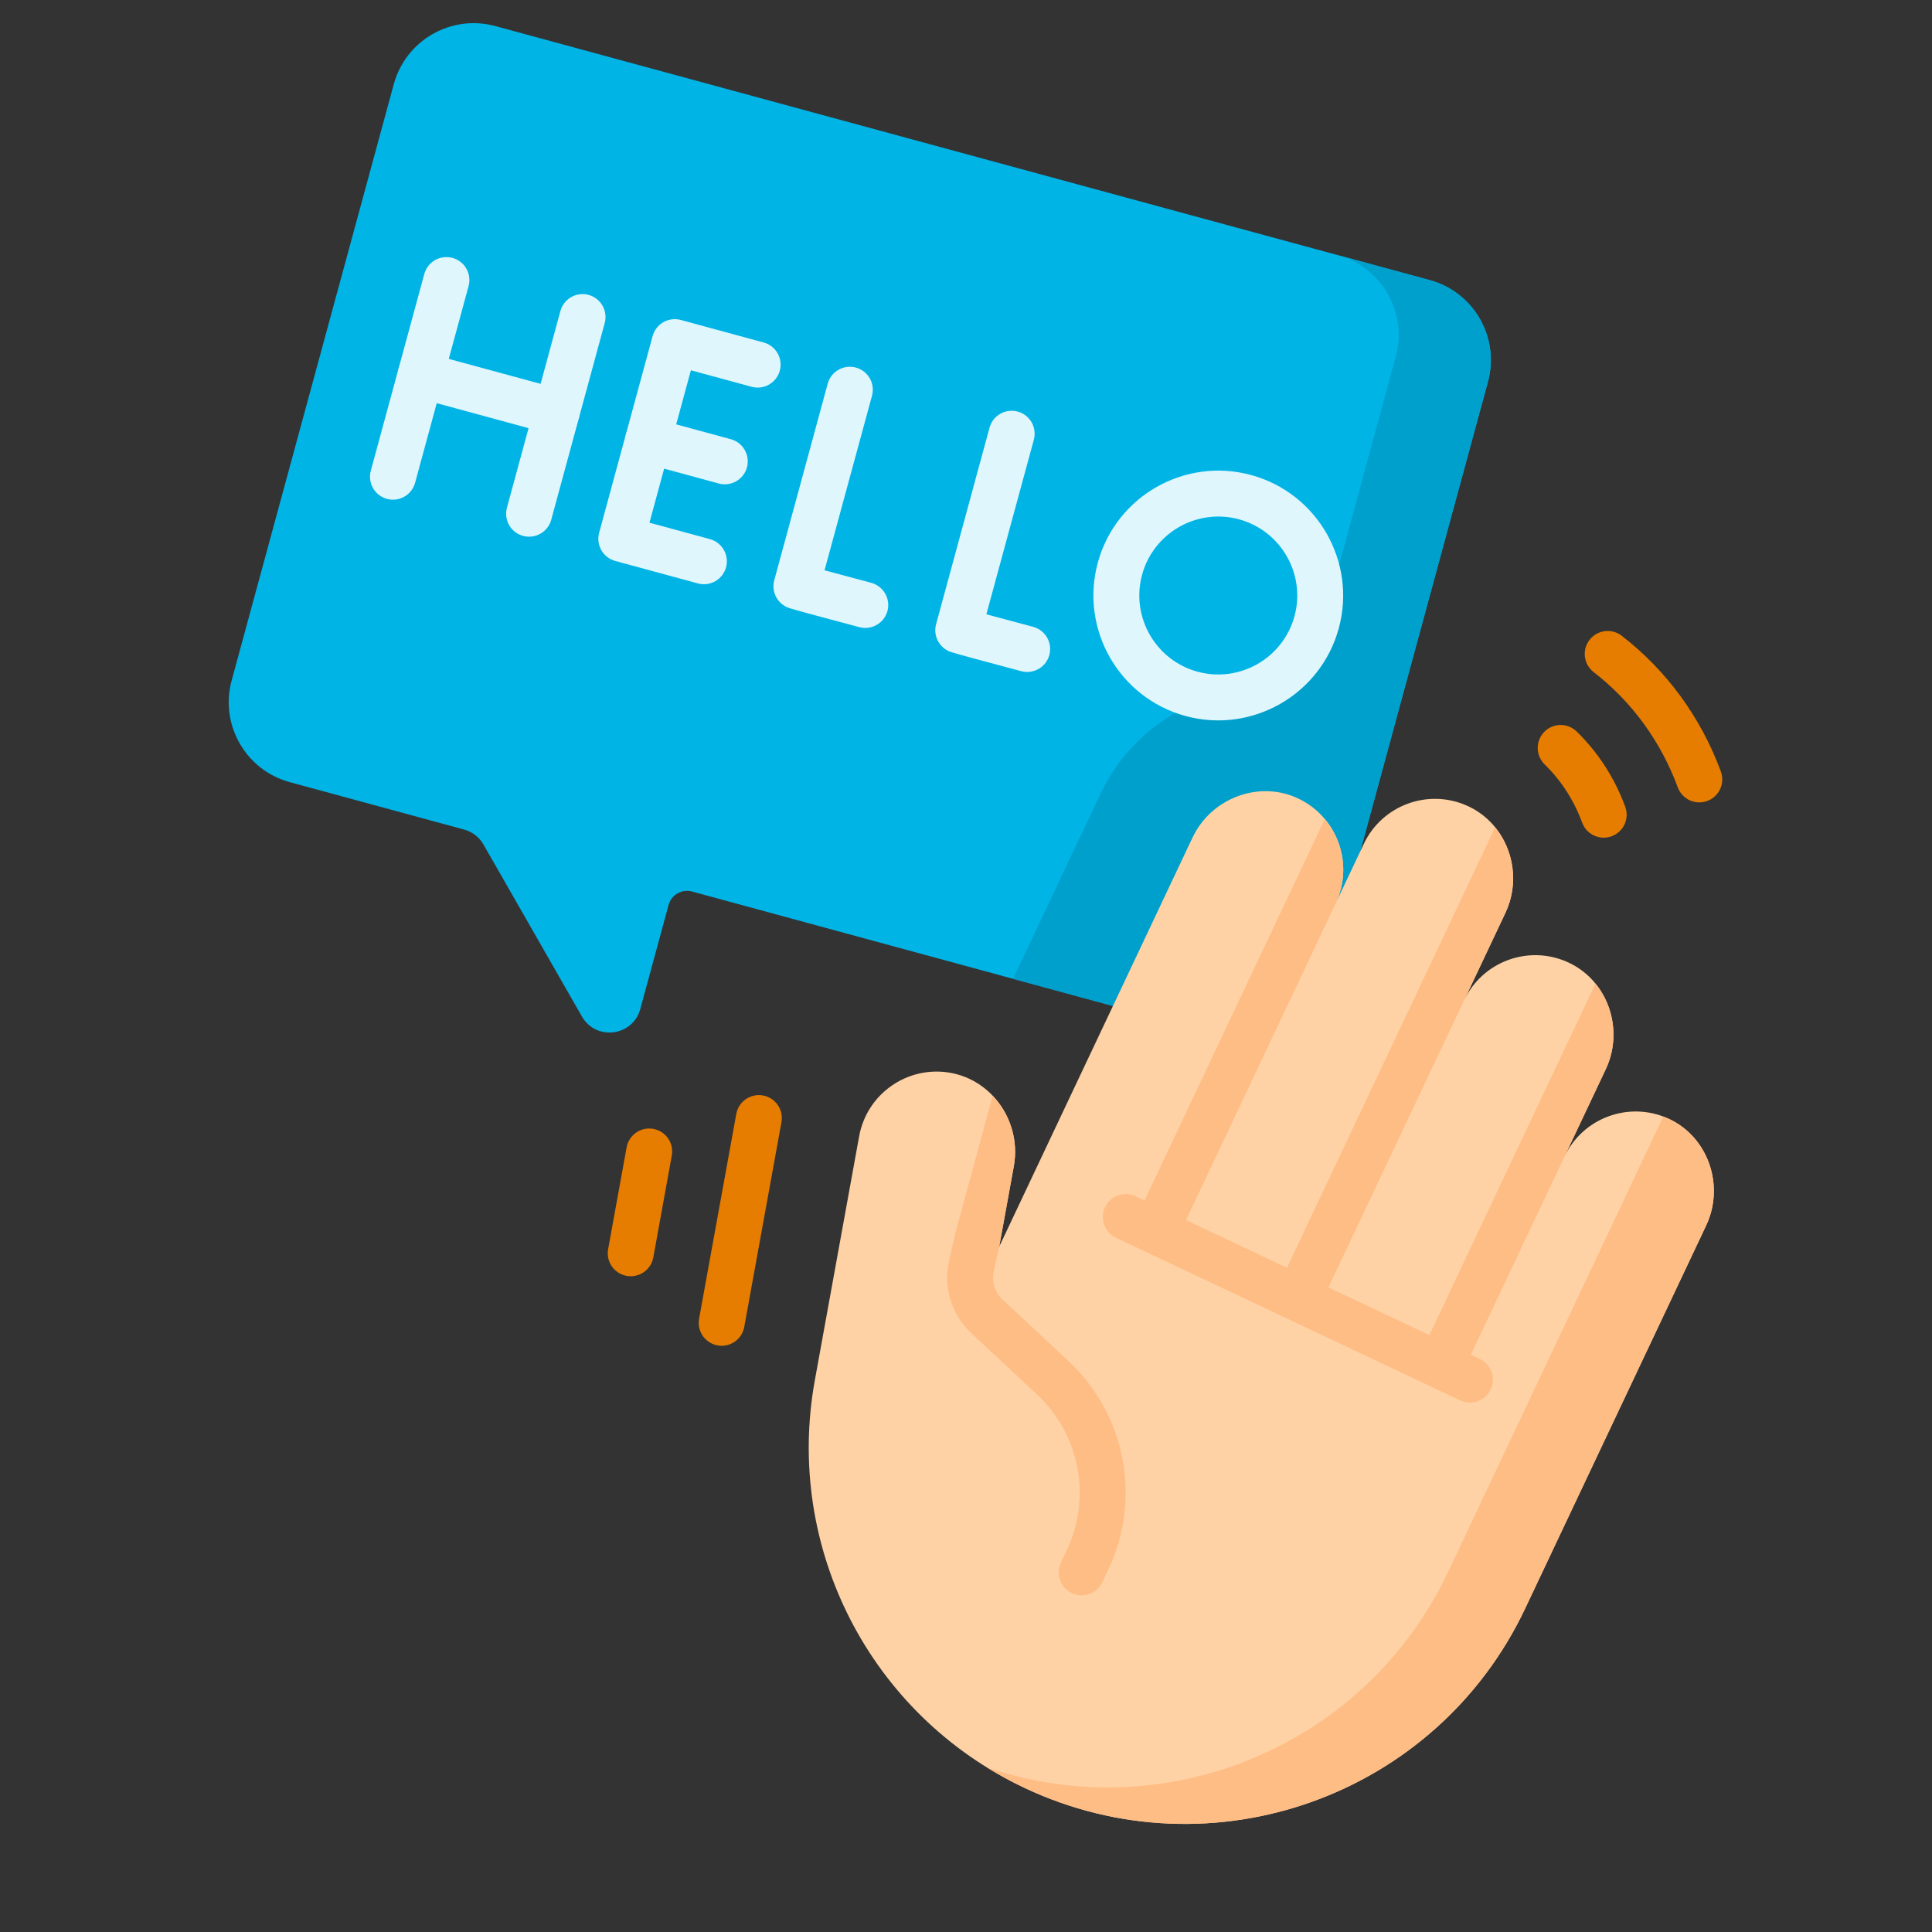 <svg width="360" height="360" viewBox="0 0 360 360" fill="none" xmlns="http://www.w3.org/2000/svg">
<rect x="0" y="0" width="360" height="360" fill="#333333" stroke="none"/>
<path d="M266.412 52.197L92.31 4.861C84.086 2.625 75.607 7.479 73.371 15.703L43.163 126.808C40.927 135.031 45.781 143.511 54.005 145.747L86.49 154.579C88.008 154.992 89.301 155.991 90.083 157.357L108.431 189.408C111.058 193.997 117.922 193.119 119.309 188.016L124.581 168.626C124.704 168.174 124.914 167.752 125.2 167.382C125.486 167.012 125.842 166.702 126.248 166.469C126.654 166.237 127.102 166.087 127.565 166.028C128.029 165.968 128.5 166.001 128.952 166.124L228.108 193.083C236.331 195.319 244.81 190.464 247.046 182.241L277.254 71.136C279.49 62.913 274.636 54.433 266.412 52.197Z" fill="#00B4E6"/>
<path d="M266.412 52.197L249.231 47.525C257.455 49.761 262.309 58.24 260.073 66.464L244.391 124.143C243.651 126.864 241.098 128.725 238.287 128.508C224.514 127.442 211.171 134.975 205.034 147.959L188.766 182.386L228.107 193.082C236.331 195.318 244.81 190.464 247.046 182.24L277.254 71.135C279.49 62.912 274.636 54.432 266.412 52.197Z" fill="#00A0CC"/>
<path d="M310.797 208.402C303.522 205.132 294.937 208.277 291.514 215.52L299.212 199.232C302.727 191.792 299.601 182.647 292.096 179.274C284.821 176.003 276.236 179.148 272.814 186.391L280.511 170.103C284.027 162.663 280.9 153.518 273.396 150.145C266.12 146.874 257.535 150.019 254.113 157.263L248.887 168.32C252.31 161.077 249.289 152.447 242.143 148.904C234.771 145.247 225.721 148.638 222.206 156.077L186.189 232.292L188.912 217.3C190.382 209.204 184.995 201.18 176.873 199.863C169 198.587 161.521 203.847 160.09 211.729L151.83 257.204C146.16 288.426 162.167 319.565 190.858 333.123C225.867 349.667 267.66 334.699 284.205 299.689L317.912 228.36C321.428 220.922 318.302 211.777 310.797 208.402Z" fill="#FED2A4"/>
<path d="M310.797 208.402C310.511 208.275 310.22 208.156 309.926 208.047L269.83 292.896C254.441 325.46 217.21 340.68 183.91 329.335C186.153 330.727 188.473 331.992 190.858 333.124C225.868 349.668 267.661 334.699 284.205 299.689L317.913 228.36C321.428 220.921 318.302 211.777 310.797 208.402Z" fill="#FFBD86"/>
<path d="M220.904 133.418C208.522 130.052 201.188 117.241 204.555 104.859C207.921 92.478 220.732 85.144 233.114 88.51C245.495 91.876 252.829 104.688 249.463 117.069C246.097 129.451 233.285 136.785 220.904 133.418ZM230.869 96.766C223.04 94.637 214.938 99.275 212.809 107.104C210.681 114.934 215.318 123.035 223.148 125.164C230.978 127.293 239.079 122.655 241.208 114.825C243.337 106.996 238.699 98.894 230.869 96.766ZM151.126 114.449C147.112 113.358 146.881 113.251 146.598 113.119C145.683 112.694 144.947 111.958 144.522 111.043C144.096 110.128 144.008 109.092 144.273 108.118L154.23 71.496C154.528 70.401 155.248 69.469 156.233 68.906C157.217 68.342 158.385 68.193 159.48 68.49C160.575 68.788 161.506 69.508 162.07 70.493C162.633 71.478 162.783 72.646 162.485 73.74L153.642 106.266C156.081 106.927 159.319 107.794 162.335 108.596C164.592 109.207 165.977 111.546 165.369 113.829C164.762 116.112 162.419 117.471 160.137 116.863C155.938 115.747 153.083 114.981 151.126 114.449ZM181.28 122.648C177.266 121.556 177.035 121.449 176.752 121.318C175.836 120.892 175.101 120.157 174.676 119.242C174.25 118.326 174.162 117.29 174.427 116.316L184.384 79.694C184.682 78.6 185.402 77.668 186.387 77.104C187.371 76.541 188.539 76.391 189.634 76.689C190.729 76.987 191.66 77.707 192.224 78.691C192.787 79.676 192.937 80.844 192.639 81.939L183.796 114.464C186.234 115.125 189.473 115.993 192.489 116.794L192.512 116.801C193.055 116.947 193.563 117.198 194.008 117.54C194.454 117.883 194.827 118.309 195.108 118.796C195.388 119.283 195.57 119.82 195.643 120.377C195.715 120.934 195.678 121.5 195.532 122.042C195.386 122.585 195.135 123.093 194.792 123.538C194.45 123.984 194.023 124.357 193.537 124.638C193.05 124.918 192.513 125.1 191.956 125.173C191.399 125.245 190.833 125.208 190.29 125.062C186.092 123.946 183.237 123.18 181.28 122.648ZM72.099 92.96C71.004 92.663 70.073 91.942 69.509 90.958C68.945 89.973 68.796 88.805 69.094 87.71L79.059 51.058C79.357 49.963 80.077 49.031 81.061 48.468C82.046 47.904 83.214 47.755 84.309 48.053C85.403 48.35 86.335 49.07 86.899 50.055C87.462 51.039 87.612 52.208 87.314 53.302L77.349 89.956C77.051 91.05 76.33 91.981 75.346 92.545C74.362 93.109 73.194 93.258 72.099 92.96ZM97.463 99.856C96.369 99.559 95.437 98.839 94.873 97.854C94.31 96.87 94.16 95.701 94.458 94.607L104.423 57.954C104.721 56.859 105.441 55.928 106.426 55.364C107.41 54.8 108.578 54.651 109.673 54.949C110.768 55.246 111.699 55.967 112.263 56.951C112.827 57.936 112.976 59.104 112.678 60.198L102.713 96.852C102.415 97.946 101.695 98.878 100.71 99.441C99.726 100.005 98.558 100.154 97.463 99.856Z" fill="#DFF6FD"/>
<path d="M102.617 80.901L77.253 74.005C76.158 73.707 75.226 72.987 74.663 72.002C74.099 71.018 73.95 69.85 74.247 68.755C74.545 67.66 75.265 66.728 76.25 66.165C77.234 65.601 78.402 65.452 79.497 65.749L104.861 72.646C105.956 72.943 106.888 73.664 107.451 74.648C108.015 75.633 108.164 76.801 107.867 77.895C107.569 78.99 106.849 79.922 105.864 80.485C104.88 81.049 103.712 81.198 102.617 80.901ZM130.089 108.726L114.645 104.527C113.55 104.23 112.618 103.509 112.055 102.525C111.491 101.54 111.342 100.372 111.639 99.278L121.605 62.625C121.902 61.53 122.623 60.599 123.607 60.035C124.592 59.471 125.76 59.322 126.855 59.62L142.299 63.819C143.393 64.116 144.325 64.837 144.888 65.821C145.452 66.805 145.602 67.974 145.304 69.068C145.006 70.163 144.286 71.095 143.301 71.658C142.317 72.222 141.149 72.371 140.054 72.074L128.738 68.997L121.016 97.395L132.333 100.472C133.416 100.78 134.334 101.502 134.888 102.483C135.441 103.463 135.586 104.622 135.291 105.708C134.995 106.795 134.284 107.721 133.31 108.286C132.336 108.851 131.179 109.009 130.089 108.726Z" fill="#DFF6FD"/>
<path d="M133.933 90.095L119.627 86.205C118.533 85.908 117.601 85.187 117.038 84.203C116.474 83.218 116.325 82.05 116.622 80.956C116.92 79.861 117.64 78.929 118.625 78.366C119.609 77.802 120.777 77.653 121.872 77.95L136.177 81.84C137.272 82.137 138.204 82.858 138.767 83.842C139.331 84.827 139.48 85.995 139.183 87.09C138.885 88.184 138.165 89.116 137.18 89.679C136.196 90.243 135.028 90.392 133.933 90.095Z" fill="#DFF6FD"/>
<path d="M116.397 237.658C115.365 237.376 114.476 236.717 113.905 235.812C113.335 234.906 113.125 233.82 113.316 232.767L116.762 213.794C116.863 213.241 117.071 212.714 117.375 212.241C117.679 211.769 118.074 211.362 118.536 211.042C118.997 210.722 119.518 210.496 120.067 210.377C120.616 210.259 121.183 210.249 121.735 210.35C122.288 210.45 122.816 210.658 123.288 210.962C123.76 211.266 124.168 211.66 124.488 212.122C124.808 212.584 125.034 213.105 125.152 213.654C125.271 214.203 125.28 214.77 125.179 215.323L121.733 234.296C121.628 234.879 121.401 235.435 121.069 235.926C120.737 236.418 120.307 236.835 119.805 237.151C119.303 237.467 118.741 237.675 118.155 237.763C117.568 237.85 116.97 237.814 116.397 237.658ZM315.524 149.368C314.865 149.189 314.258 148.856 313.755 148.395C313.251 147.934 312.865 147.359 312.629 146.718C309.47 138.146 304.049 130.717 296.954 125.235C296.056 124.541 295.471 123.519 295.326 122.394C295.182 121.269 295.491 120.132 296.184 119.235C296.878 118.337 297.9 117.752 299.025 117.607C300.15 117.463 301.287 117.772 302.184 118.465C310.553 124.931 316.94 133.678 320.656 143.759C320.928 144.496 320.992 145.293 320.84 146.064C320.689 146.834 320.329 147.548 319.799 148.127C319.269 148.706 318.589 149.128 317.835 149.347C317.081 149.566 316.282 149.573 315.524 149.368ZM133.346 250.617C132.314 250.335 131.425 249.676 130.854 248.771C130.284 247.865 130.073 246.779 130.265 245.726L137.195 207.569C137.295 207.016 137.503 206.489 137.808 206.016C138.112 205.544 138.506 205.137 138.968 204.817C139.43 204.497 139.95 204.271 140.499 204.153C141.048 204.034 141.615 204.024 142.168 204.125C144.492 204.544 146.034 206.773 145.612 209.098L138.681 247.255C138.575 247.838 138.349 248.393 138.017 248.885C137.685 249.376 137.255 249.793 136.753 250.109C136.252 250.425 135.69 250.634 135.103 250.721C134.517 250.809 133.918 250.773 133.346 250.617ZM297.708 155.938C297.049 155.76 296.442 155.426 295.938 154.966C295.434 154.505 295.049 153.93 294.813 153.289C293.274 149.116 290.92 145.461 287.816 142.425C287.005 141.632 286.542 140.549 286.53 139.415C286.517 138.28 286.955 137.187 287.749 136.376C288.542 135.565 289.625 135.103 290.759 135.09C291.893 135.077 292.986 135.516 293.797 136.309C297.816 140.239 300.858 144.956 302.84 150.328C303.232 151.393 303.186 152.569 302.711 153.6C302.236 154.63 301.371 155.429 300.306 155.822C299.474 156.131 298.565 156.171 297.708 155.938Z" fill="#E67D00"/>
<path d="M205.415 294.82L206.502 292.519C212.779 279.236 209.778 263.579 199.036 253.558L186.786 242.13C186.086 241.475 185.569 240.649 185.285 239.733C185.001 238.817 184.961 237.843 185.167 236.906L186.2 232.269L186.188 232.293L188.911 217.301C189.8 212.408 188.181 207.545 184.971 204.169L177.935 230.049C177.917 230.113 177.902 230.176 177.887 230.241L176.816 235.046C175.737 239.889 177.321 245.001 180.95 248.386L193.2 259.813C201.209 267.285 203.447 278.96 198.767 288.864L197.68 291.164C197.412 291.73 197.272 292.347 197.269 292.973C197.266 293.598 197.401 294.217 197.663 294.785C197.925 295.353 198.308 295.857 198.786 296.26C199.264 296.664 199.825 296.958 200.429 297.121C201.398 297.384 202.428 297.297 203.34 296.876C204.251 296.455 204.986 295.727 205.415 294.82ZM297.292 183.269L266.339 248.769L247.534 239.883L280.538 170.042C283.04 164.686 282.11 158.46 278.591 154.141L239.8 236.228L220.994 227.342L248.914 168.261C251.406 162.923 250.409 156.845 246.85 152.607L213.26 223.687L211.598 222.902C209.464 221.894 206.912 222.805 205.903 224.941C205.663 225.449 205.525 225.999 205.498 226.56C205.47 227.121 205.554 227.682 205.743 228.211C205.932 228.74 206.224 229.226 206.601 229.642C206.979 230.058 207.434 230.396 207.942 230.636L272.08 260.945C273.105 261.429 274.281 261.487 275.349 261.104C276.417 260.722 277.289 259.931 277.774 258.905C278.014 258.398 278.152 257.848 278.179 257.287C278.207 256.726 278.124 256.165 277.934 255.636C277.745 255.107 277.453 254.621 277.076 254.205C276.699 253.789 276.243 253.451 275.735 253.211L274.073 252.426L299.238 199.175C301.741 193.816 300.812 187.589 297.292 183.269Z" fill="#FFBD86"/>
</svg>
